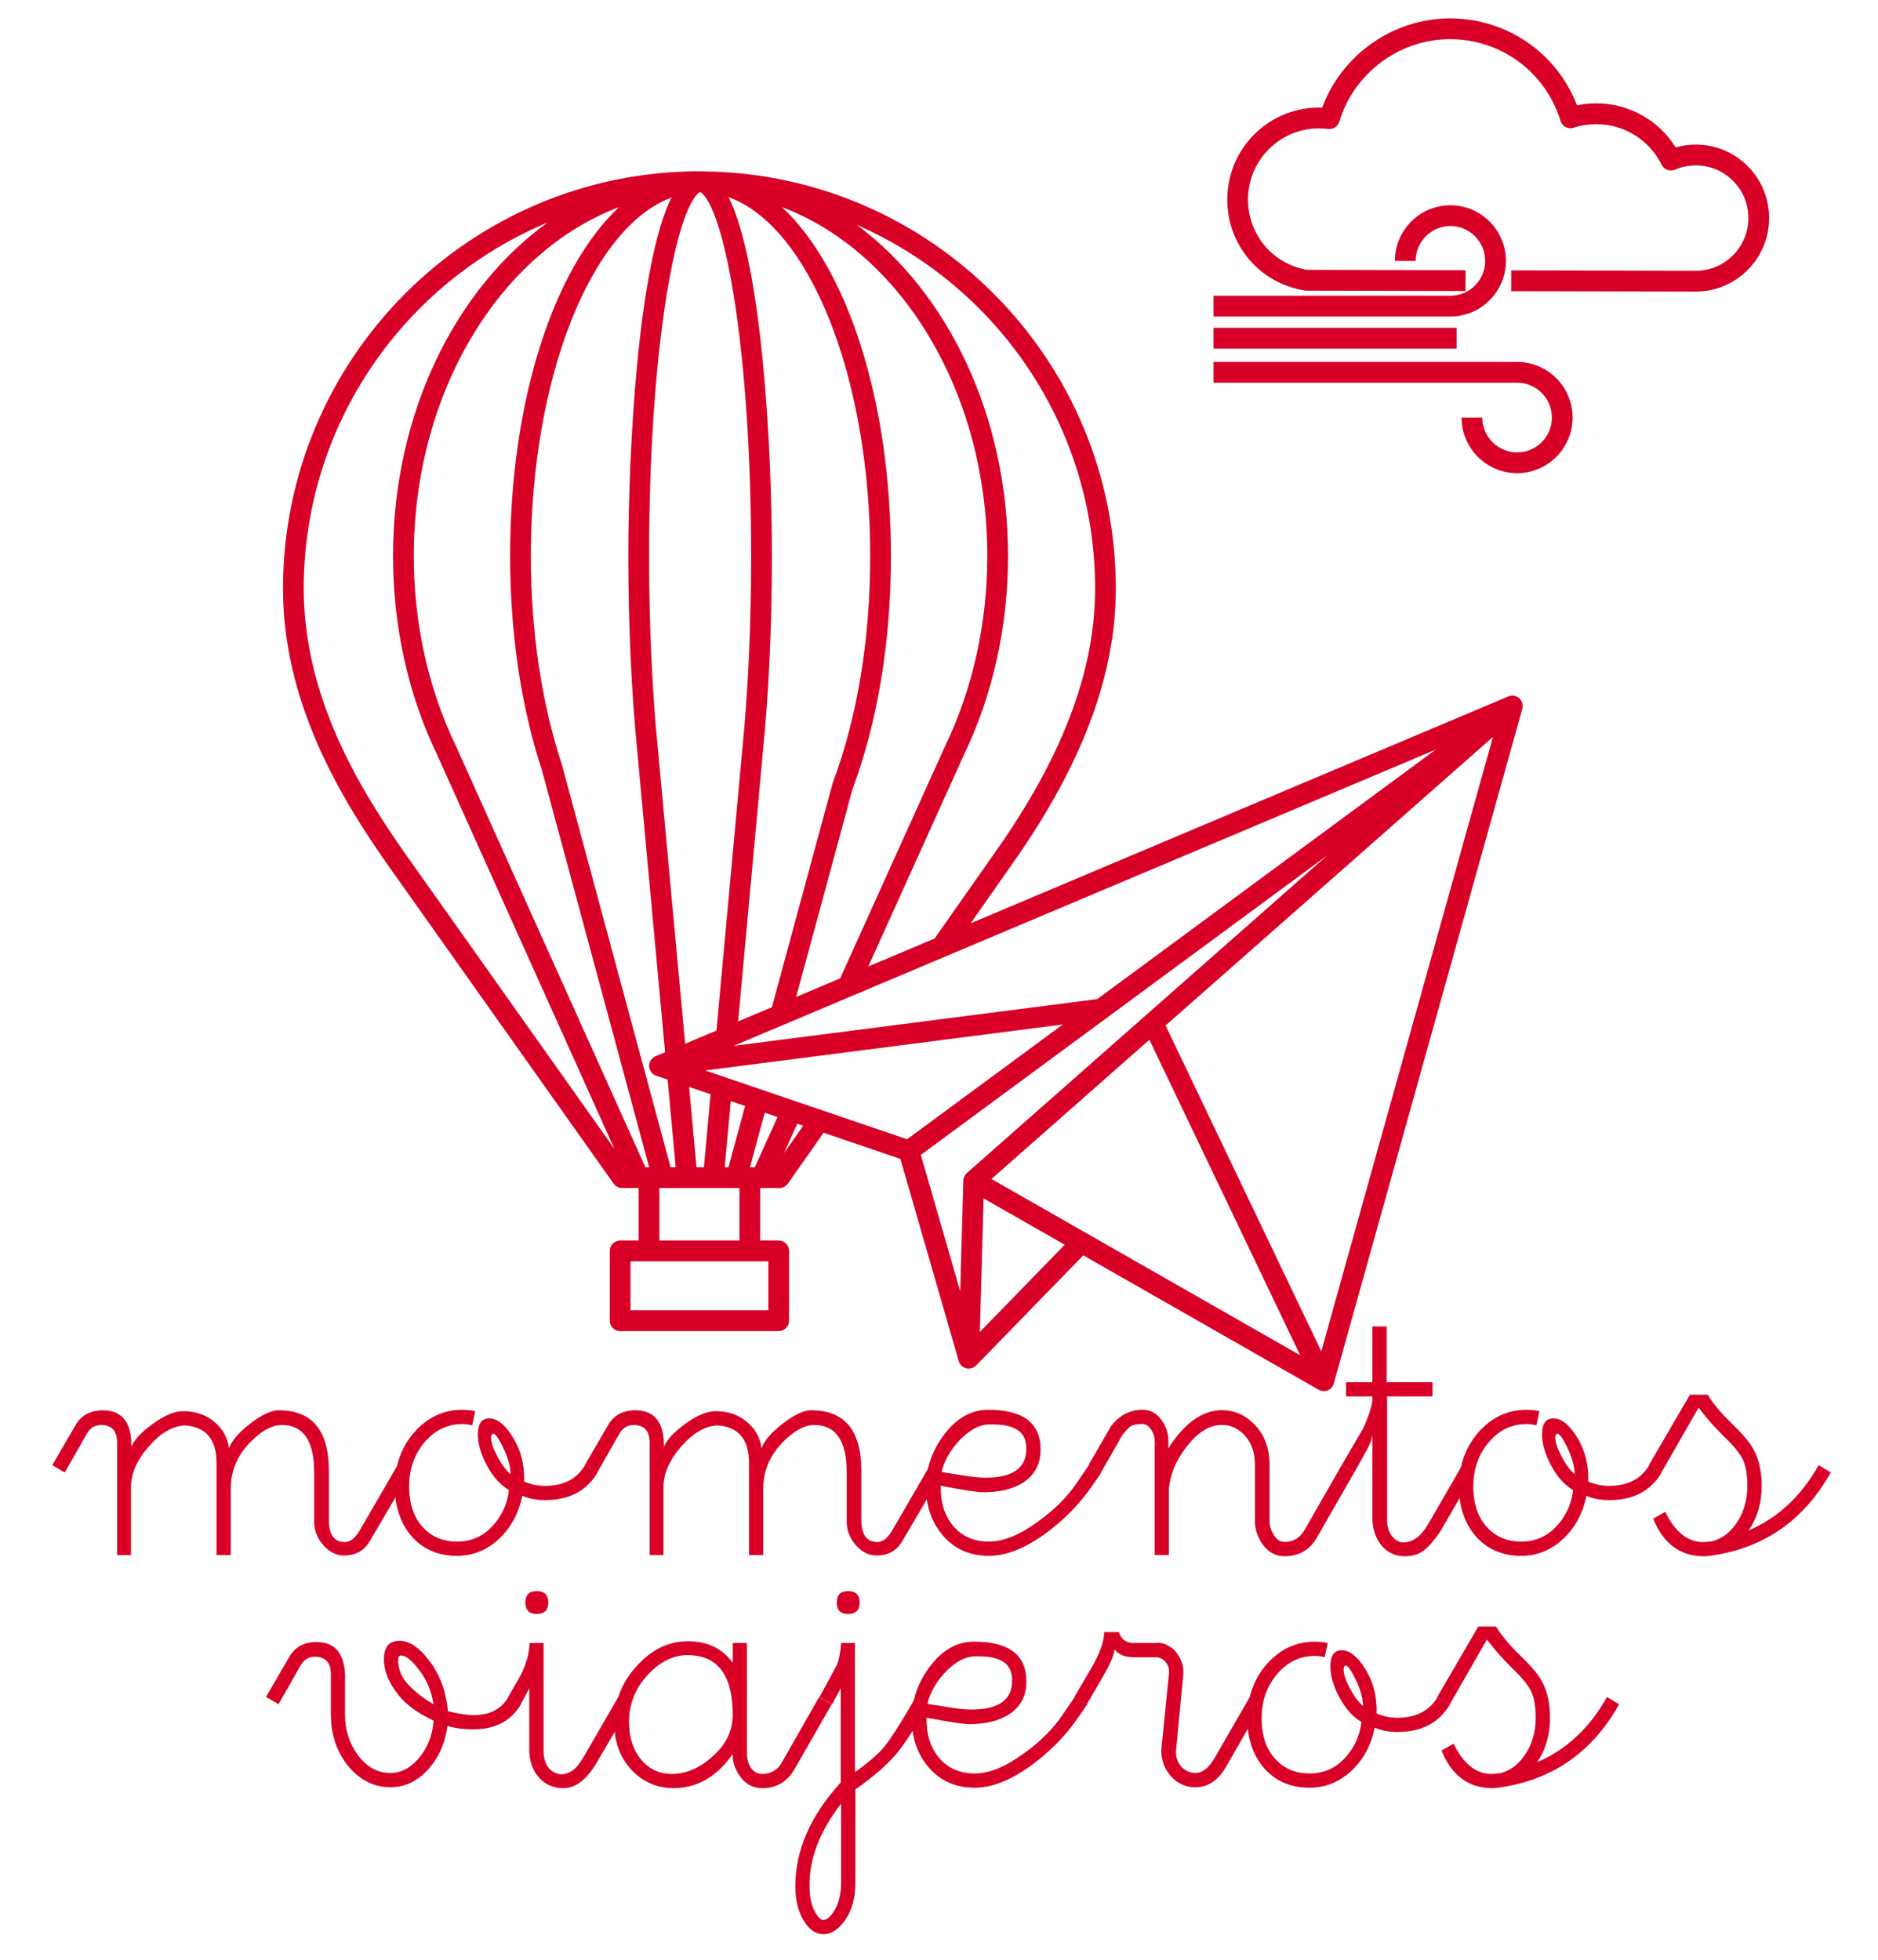 <?xml version="1.0" encoding="UTF-8" standalone="no"?>
<!-- Created with Inkscape (http://www.inkscape.org/) -->

<svg
   xmlns:dc="http://purl.org/dc/elements/1.1/"
   xmlns:cc="http://creativecommons.org/ns#"
   xmlns:rdf="http://www.w3.org/1999/02/22-rdf-syntax-ns#"
   xmlns:svg="http://www.w3.org/2000/svg"
   xmlns="http://www.w3.org/2000/svg"
   xmlns:sodipodi="http://sodipodi.sourceforge.net/DTD/sodipodi-0.dtd"
   xmlns:inkscape="http://www.inkscape.org/namespaces/inkscape"
   width="46mm"
   height="48mm"
   viewBox="0 0 46 48"
   version="1.1"
   id="svg8"
   inkscape:version="0.92.3 (2405546, 2018-03-11)"
   sodipodi:docname="logo.svg">
  <defs
     id="defs2" />
  <sodipodi:namedview
     id="base"
     pagecolor="#ffffff"
     bordercolor="#666666"
     borderopacity="1.0"
     inkscape:pageopacity="0.0"
     inkscape:pageshadow="2"
     inkscape:zoom="1.6802072"
     inkscape:cx="212.36038"
     inkscape:cy="215.09031"
     inkscape:document-units="mm"
     inkscape:current-layer="layer1"
     showgrid="false"
     inkscape:window-width="1920"
     inkscape:window-height="1018"
     inkscape:window-x="-8"
     inkscape:window-y="-8"
     inkscape:window-maximized="1" />
  <g
     inkscape:label="Layer 1"
     inkscape:groupmode="layer"
     id="layer1"
     style="display:inline"
     transform="translate(0,-249)">
    <g
       aria-label="momentos
viajeros"
       style="font-style:normal;font-variant:normal;font-weight:normal;font-stretch:normal;font-size:10.583px;line-height:125%;font-family:Escolar4;-inkscape-font-specification:Escolar4;letter-spacing:0px;word-spacing:0px;fill:#d80027;fill-opacity:1;stroke:none;stroke-width:0.265px;stroke-linecap:butt;stroke-linejoin:miter;stroke-opacity:1"
       id="text817"
       transform="translate(-72.098,156.218)">
      <g
         id="g914"
         transform="matrix(0.25,0,0,0.25,64.812,92.416)"
         style="fill:#d80027;fill-opacity:1">
        <g
           id="_x38__4_"
           transform="translate(-2.068,-2.284)"
           style="fill:#d80027;fill-opacity:1">
	<g
   id="g856"
   transform="translate(1.638,1.916)"
   style="display:inline;fill:#d80027;fill-opacity:1">
		<path
   id="path854"
   d="m 178.722,70.704 c -0.033,-0.11 -0.091,-0.211 -0.16,-0.305 -0.009,-0.012 -0.01,-0.026 -0.02,-0.038 -0.012,-0.015 -0.031,-0.022 -0.044,-0.037 -0.026,-0.029 -0.046,-0.062 -0.075,-0.089 -0.041,-0.036 -0.088,-0.059 -0.133,-0.087 -0.026,-0.016 -0.049,-0.036 -0.076,-0.05 -0.101,-0.052 -0.207,-0.088 -0.318,-0.104 -0.024,-0.003 -0.047,0 -0.071,-0.002 -0.09,-0.007 -0.179,-0.002 -0.268,0.016 -0.036,0.007 -0.07,0.017 -0.106,0.028 -0.031,0.01 -0.063,0.012 -0.093,0.025 l -52.686,22.228 4.107,-5.852 c 6.81,-9.653 10.121,-18.465 10.121,-26.939 0,-22.361 -18.01,-40.575 -40.257,-40.868 -0.145,-0.003 -0.288,-0.014 -0.433,-0.014 -0.011,0 -0.022,0.001 -0.033,0.001 -0.003,0 -0.005,-0.001 -0.008,-0.001 -0.003,0 -0.007,0.001 -0.01,0.001 -0.019,0 -0.038,-0.001 -0.057,-0.001 -22.497,0.001 -40.799,18.34 -40.799,40.882 0,11.096 5.537,20.37 10.363,27.212 l 22.031,31.087 c 0.19,0.269 0.499,0.429 0.828,0.429 h 1.623 v 5.142 h -1.815 c -0.561,0 -1.016,0.456 -1.016,1.018 v 6.838 c 0,0.562 0.455,1.018 1.016,1.018 h 15.536 c 0.561,0 1.016,-0.456 1.016,-1.018 v -6.838 c 0,-0.562 -0.455,-1.018 -1.016,-1.018 h -1.816 v -5.142 h 1.886 c 0.331,0 0.641,-0.161 0.83,-0.432 l 3.499,-4.986 7.524,2.563 5.716,19.811 c 0.139,0.48 0.602,0.783 1.104,0.727 0.235,-0.03 0.439,-0.144 0.595,-0.303 l 0.004,0.004 10.502,-10.789 23.062,13.167 c 0.155,0.088 0.329,0.133 0.502,0.133 0.131,0 0.262,-0.025 0.386,-0.076 0.289,-0.119 0.508,-0.365 0.592,-0.667 l 18.471,-66.104 c 0.012,-0.041 0.01,-0.084 0.016,-0.125 0.005,-0.034 0.012,-0.066 0.013,-0.101 0.005,-0.115 -0.002,-0.229 -0.034,-0.338 0.003,-0.002 10e-4,-0.004 10e-4,-0.006 z m -8.485,4.57 -33.161,24.441 -35.622,4.58 20.746,-8.753 c 0.001,0 0.001,-0.001 0.002,-0.001 z m -33.368,-15.776 c 0,8.039 -3.189,16.466 -9.749,25.766 l -5.976,8.514 -6.497,2.741 9.36,-20.719 c 2.833,-5.861 4.33,-12.601 4.33,-19.489 0,-13.795 -5.957,-25.877 -14.819,-32.446 13.726,5.985 23.351,19.701 23.351,35.633 z m -10.564,-3.187 c 0,6.583 -1.427,13.016 -4.137,18.626 l -10.276,22.744 -4.313,1.82 5.517,-20.344 c 2.467,-6.596 3.77,-14.494 3.77,-22.846 0,-15.324 -4.31,-28.236 -10.666,-34.181 11.611,4.38 20.105,18.041 20.105,34.181 z m -11.47,0 c 0,8.128 -1.265,15.797 -3.657,22.176 -0.011,0.03 -0.021,0.06 -0.029,0.091 l -5.946,21.926 -3.31,1.396 2.43,-26.442 c 0.575,-5.758 0.879,-12.38 0.879,-19.147 0,-10.505 -0.956,-28.544 -4.236,-35.16 7.859,2.824 13.869,17.511 13.869,35.16 z m -16.672,-35.656 c 0.004,0 0.008,-0.001 0.012,-0.001 0.062,0.018 1.753,0.677 3.271,10.033 1.112,6.858 1.724,15.957 1.724,25.623 0,6.701 -0.3,13.252 -0.869,18.952 l -2.53,27.533 -3.069,1.295 -2.665,-28.835 c -0.569,-5.69 -0.869,-12.24 -0.869,-18.944 0,-9.666 0.613,-18.766 1.725,-25.623 1.511,-9.314 3.192,-10.009 3.27,-10.033 z m 3.859,97.57 v 5.142 h -7.842 v -5.142 z m -1.443,-2.035 0.596,-6.48 1.401,0.477 -1.628,6.003 z m -2.04,0 h -0.72 l -0.727,-7.871 2.104,0.717 z m -3.184,-95.001 c -3.266,6.645 -4.219,24.636 -4.219,35.122 0,6.77 0.304,13.391 0.879,19.14 l 2.722,29.468 -0.943,0.398 c -0.389,0.164 -0.636,0.552 -0.621,0.974 0.015,0.423 0.289,0.792 0.688,0.928 l 1.123,0.383 0.793,8.589 h -0.5 l -10.665,-39.496 c -1.98,-6.009 -3.027,-13.058 -3.027,-20.384 -0.001,-17.575 5.959,-32.21 13.77,-35.122 z m -26.032,64.345 c -4.65,-6.595 -9.989,-15.513 -9.989,-26.036 0,-16.141 9.877,-30.01 23.891,-35.867 -9.039,6.514 -15.143,18.718 -15.143,32.68 0,6.887 1.497,13.626 4.319,19.464 l 17.365,38.605 z m 4.918,-10.621 c -2.7,-5.589 -4.127,-12.021 -4.127,-18.603 0,-16.139 8.494,-29.801 20.105,-34.181 -6.356,5.946 -10.666,18.857 -10.666,34.182 0,7.541 1.083,14.81 3.114,20.969 l 10.507,38.91 h -0.366 z m 30.612,50.49 v 4.802 H 91.348 v -4.802 z m -1.323,-9.213 h -0.477 l 1.45,-5.347 1.25,0.426 z m 2.858,-1.39 1.298,-2.872 0.58,0.198 z m -2.255,-6.232 -5.466,-1.862 35.035,-4.504 -15.255,11.243 z m 20.171,8.185 0.003,0.004 c -0.209,0.185 -0.34,0.446 -0.348,0.732 l -0.305,10.864 -3.859,-13.375 39.818,-29.346 z m 1.27,15.571 0.368,-13.083 7.949,4.538 z m 1.14,-14.986 15.475,-13.64 14.772,30.91 z m 32.315,16.885 -15.255,-31.922 32.075,-28.272 z m 41.772,-116.119 c -1.357,-1.359 -3.16,-2.107 -5.078,-2.107 h -0.003 c -0.673,0 -1.332,0.092 -1.969,0.274 -1.676,-2.681 -4.586,-4.312 -7.79,-4.312 0,0 -0.001,0 -0.001,0 -0.631,0 -1.257,0.064 -1.872,0.193 -1.987,-5.134 -6.873,-8.518 -12.447,-8.518 h -0.001 c -5.57,10e-4 -10.605,3.556 -12.524,8.74 -2.523,-0.075 -4.893,0.863 -6.663,2.637 -1.699,1.703 -2.634,3.968 -2.634,6.377 0.001,4.465 3.192,8.209 7.588,8.904 0.052,0.008 0.103,0.013 0.155,0.013 l 15.597,0.037 0.005,-2.035 -15.516,-0.037 c -3.364,-0.568 -5.797,-3.45 -5.798,-6.881 -0.001,-1.865 0.723,-3.619 2.039,-4.937 1.316,-1.319 3.065,-2.046 4.926,-2.046 0.286,0 0.575,0.019 0.883,0.058 0.495,0.066 0.957,-0.24 1.1,-0.717 1.426,-4.753 5.885,-8.074 10.842,-8.076 0.001,0 0.001,0 0.001,0 5.005,0 9.356,3.218 10.827,8.006 0.08,0.26 0.26,0.478 0.502,0.604 0.242,0.127 0.524,0.149 0.782,0.065 0.714,-0.232 1.457,-0.349 2.209,-0.349 0.001,0 0.002,0 0.002,0 2.732,0 5.191,1.524 6.415,3.977 0.241,0.482 0.817,0.693 1.31,0.48 0.643,-0.278 1.327,-0.418 2.034,-0.418 h 0.002 c 1.375,0 2.669,0.537 3.641,1.511 0.973,0.974 1.51,2.271 1.51,3.65 10e-4,2.847 -2.31,5.164 -5.149,5.165 l -18.087,-0.042 -0.005,2.036 18.09,0.042 c 3.961,0 7.184,-3.231 7.183,-7.201 -0.001,-1.927 -0.749,-3.734 -2.106,-5.093 z m -23.681,9.289 c 0,-3.006 -2.441,-5.451 -5.44,-5.451 -3,0 -5.439,2.446 -5.439,5.451 h 2.031 c 0,-1.883 1.529,-3.416 3.408,-3.416 1.879,0 3.409,1.533 3.409,3.416 0,1.883 -1.529,3.415 -3.409,3.415 h -23.21 v 2.035 h 23.21 c 2.999,10e-4 5.44,-2.444 5.44,-5.45 z m 1.094,9.895 h -29.744 v 2.035 h 29.744 c 1.879,0 3.409,1.533 3.409,3.416 0,1.883 -1.529,3.415 -3.409,3.415 -1.88,0 -3.409,-1.532 -3.409,-3.415 h -2.031 c 0,3.005 2.44,5.45 5.44,5.45 2.999,0 5.44,-2.445 5.44,-5.45 0,-3.006 -2.44,-5.451 -5.44,-5.451 z m -5.921,-3.342 h -23.823 v 2.035 h 23.823 z"
   style="clip-rule:evenodd;display:inline;fill:#d80027;fill-opacity:1;fill-rule:evenodd"
   inkscape:connector-curvature="0" />

	</g>

</g>
        <g
           id="g859"
           style="fill:#d80027;fill-opacity:1">
</g>
        <g
           id="g861"
           style="fill:#d80027;fill-opacity:1">
</g>
        <g
           id="g863"
           style="fill:#d80027;fill-opacity:1">
</g>
        <g
           id="g865"
           style="fill:#d80027;fill-opacity:1">
</g>
        <g
           id="g867"
           style="fill:#d80027;fill-opacity:1">
</g>
        <g
           id="g869"
           style="fill:#d80027;fill-opacity:1">
</g>
        <g
           id="g871"
           style="fill:#d80027;fill-opacity:1">
</g>
        <g
           id="g873"
           style="fill:#d80027;fill-opacity:1">
</g>
        <g
           id="g875"
           style="fill:#d80027;fill-opacity:1">
</g>
        <g
           id="g877"
           style="fill:#d80027;fill-opacity:1">
</g>
        <g
           id="g879"
           style="fill:#d80027;fill-opacity:1">
</g>
        <g
           id="g881"
           style="fill:#d80027;fill-opacity:1">
</g>
        <g
           id="g883"
           style="fill:#d80027;fill-opacity:1">
</g>
        <g
           id="g885"
           style="fill:#d80027;fill-opacity:1">
</g>
        <g
           id="g887"
           style="fill:#d80027;fill-opacity:1">
</g>
      </g>
    </g>
    <g
       aria-label="momentos
"
       style="font-style:normal;font-variant:normal;font-weight:normal;font-stretch:normal;font-size:10.583px;line-height:125%;font-family:Escolar4;-inkscape-font-specification:Escolar4;letter-spacing:0px;word-spacing:0px;fill:#d80027;fill-opacity:1;stroke:none;stroke-width:0.265px;stroke-linecap:butt;stroke-linejoin:miter;stroke-opacity:1"
       id="text4626">
      <path
         d="m 5.609,284.472 q 0.106,-0.286 0.519,-0.603 0.423,-0.328 0.699,-0.328 1.228,0 1.228,1.482 v 1.206 q 0,0.54 0.392,0.54 0.201,0 0.37,-0.296 l 0.921,-1.587 0.307,0.18 -0.995,1.693 q -0.201,0.339 -0.624,0.339 -0.286,0 -0.508,-0.254 -0.222,-0.254 -0.222,-0.572 v -1.206 q 0,-1.164 -0.794,-1.164 -0.36,0 -0.773,0.423 -0.476,0.487 -0.476,1.132 v 1.63 h -0.349 v -2.254 q 0,-0.868 -0.773,-0.921 -0.455,0.021 -0.889,0.519 -0.434,0.497 -0.434,0.995 v 1.662 H 2.868 v -2.752 q 0,-0.434 -0.392,-0.434 -0.233,0 -0.36,0.233 l -0.529,0.931 -0.307,-0.18 0.572,-0.984 q 0.212,-0.36 0.667,-0.36 0.709,0 0.699,0.889 0.116,-0.265 0.529,-0.561 0.423,-0.307 0.741,-0.307 0.445,0 0.751,0.254 0.318,0.254 0.37,0.656 z"
         style="font-style:normal;font-variant:normal;font-weight:normal;font-stretch:normal;font-family:Escolar1;-inkscape-font-specification:Escolar1;fill:#d80027;stroke-width:0.265px"
         id="path4651"
         inkscape:connector-curvature="0" />
      <path
         d="m 12.793,285.636 q -0.127,0.624 -0.55,1.037 -0.455,0.434 -1.048,0.434 -0.688,0 -1.111,-0.476 -0.413,-0.476 -0.413,-1.228 0,-0.773 0.476,-1.323 0.487,-0.55 1.175,-0.55 0.159,0 0.318,0.032 l -0.074,0.349 q -0.106,-0.032 -0.243,-0.032 -0.55,0 -0.931,0.455 -0.37,0.445 -0.37,1.069 0,0.656 0.349,1.016 0.318,0.339 0.826,0.339 0.614,0 0.995,-0.54 0.222,-0.307 0.275,-0.72 -0.318,-0.191 -0.54,-0.603 -0.222,-0.413 -0.222,-0.762 0,-0.392 0.275,-0.392 0.296,0 0.572,0.445 0.307,0.487 0.286,1.101 0.243,0.106 0.508,0.106 0.688,0 0.984,-0.508 l 0.307,0.18 q -0.402,0.677 -1.281,0.677 -0.328,0 -0.561,-0.106 z m -0.286,-0.529 q -0.011,-0.307 -0.191,-0.667 -0.18,-0.37 -0.254,-0.318 -0.032,0.021 -0.032,0.095 0,0.169 0.159,0.466 0.159,0.296 0.318,0.423 z"
         style="font-style:normal;font-variant:normal;font-weight:normal;font-stretch:normal;font-family:Escolar1;-inkscape-font-specification:Escolar1;fill:#d80027;stroke-width:0.265px"
         id="path4653"
         inkscape:connector-curvature="0" />
      <path
         d="m 18.652,284.472 q 0.106,-0.286 0.519,-0.603 0.423,-0.328 0.699,-0.328 1.228,0 1.228,1.482 v 1.206 q 0,0.54 0.392,0.54 0.201,0 0.37,-0.296 l 0.921,-1.587 0.307,0.18 -0.995,1.693 q -0.201,0.339 -0.624,0.339 -0.286,0 -0.508,-0.254 -0.222,-0.254 -0.222,-0.572 v -1.206 q 0,-1.164 -0.794,-1.164 -0.36,0 -0.773,0.423 -0.476,0.487 -0.476,1.132 v 1.63 h -0.349 v -2.254 q 0,-0.868 -0.773,-0.921 -0.455,0.021 -0.889,0.519 -0.434,0.497 -0.434,0.995 v 1.662 h -0.339 v -2.752 q 0,-0.434 -0.392,-0.434 -0.233,0 -0.36,0.233 l -0.529,0.931 -0.307,-0.18 0.572,-0.984 q 0.212,-0.36 0.667,-0.36 0.709,0 0.699,0.889 0.116,-0.265 0.529,-0.561 0.423,-0.307 0.741,-0.307 0.444,0 0.751,0.254 0.318,0.254 0.37,0.656 z"
         style="font-style:normal;font-variant:normal;font-weight:normal;font-stretch:normal;font-family:Escolar1;-inkscape-font-specification:Escolar1;fill:#d80027;stroke-width:0.265px"
         id="path4655"
         inkscape:connector-curvature="0" />
      <path
         d="m 23.042,285.393 q -0.011,0.603 0.307,0.984 0.328,0.381 0.878,0.381 0.529,0 1.206,-0.497 0.593,-0.423 0.942,-0.942 l 0.296,-0.434 0.307,0.18 q -0.106,0.159 -0.317,0.455 -0.402,0.55 -1.005,1.005 -0.783,0.582 -1.429,0.582 -0.699,0 -1.122,-0.487 -0.423,-0.487 -0.423,-1.196 0,-0.709 0.455,-1.302 0.455,-0.593 1.069,-0.593 1.291,0 1.281,0.984 0,0.529 -0.434,0.804 -0.37,0.233 -0.963,0.233 -0.222,0 -1.048,-0.159 z m 0.021,-0.339 q 0.053,0.011 0.54,0.085 0.318,0.053 0.54,0.053 0.974,0 0.995,-0.677 0.011,-0.318 -0.18,-0.466 -0.233,-0.18 -0.751,-0.159 -0.339,0.011 -0.699,0.381 -0.349,0.37 -0.445,0.783 z"
         style="font-style:normal;font-variant:normal;font-weight:normal;font-stretch:normal;font-family:Escolar1;-inkscape-font-specification:Escolar1;fill:#d80027;stroke-width:0.265px"
         id="path4657"
         inkscape:connector-curvature="0" />
      <path
         d="m 30.738,284.885 q 0,-0.455 -0.243,-0.72 -0.243,-0.265 -0.561,-0.265 -0.55,0 -1.027,0.762 -0.222,0.349 -0.275,0.783 v 1.64 h -0.349 v -2.646 q 0.021,-0.254 -0.074,-0.402 -0.095,-0.159 -0.233,-0.159 -0.201,0 -0.275,0.053 -0.074,0.042 -0.212,0.222 l -0.519,0.91 -0.307,-0.18 0.55,-0.953 q 0.318,-0.402 0.762,-0.402 0.318,0 0.497,0.286 0.191,0.275 0.138,0.667 0.603,-0.942 1.323,-0.942 0.455,0 0.794,0.349 0.37,0.381 0.37,0.995 v 1.386 q 0,0.148 0.085,0.296 0.106,0.201 0.286,0.201 0.318,0 0.487,-0.296 l 0.91,-1.587 0.307,0.18 -0.91,1.587 q -0.265,0.466 -0.794,0.466 -0.349,0 -0.561,-0.318 -0.169,-0.265 -0.169,-0.529 z"
         style="font-style:normal;font-variant:normal;font-weight:normal;font-stretch:normal;font-family:Escolar1;-inkscape-font-specification:Escolar1;fill:#d80027;stroke-width:0.265px"
         id="path4659"
         inkscape:connector-curvature="0" />
      <path
         d="m 33.616,286.155 v -2.032 q 0,0.148 -0.148,0.413 l -0.296,0.529 -0.307,-0.18 0.529,-0.91 q 0.201,-0.445 0.222,-0.688 v -0.085 h -0.646 v -0.349 h 0.646 v -1.365 h 0.349 v 1.365 h 1.122 v 0.349 h -1.111 v 3.037 q 0,0.212 0.116,0.381 0.127,0.159 0.275,0.159 0.36,0 0.624,-0.466 l 0.826,-1.429 0.296,0.18 -0.836,1.45 q -0.243,0.349 -0.423,0.476 -0.18,0.127 -0.445,0.127 -0.349,0 -0.572,-0.265 -0.222,-0.275 -0.222,-0.699 z"
         style="font-style:normal;font-variant:normal;font-weight:normal;font-stretch:normal;font-family:Escolar1;-inkscape-font-specification:Escolar1;fill:#d80027;stroke-width:0.265px"
         id="path4661"
         inkscape:connector-curvature="0" />
      <path
         d="m 38.859,285.636 q -0.127,0.624 -0.55,1.037 -0.455,0.434 -1.048,0.434 -0.688,0 -1.111,-0.476 -0.413,-0.476 -0.413,-1.228 0,-0.773 0.476,-1.323 0.487,-0.55 1.175,-0.55 0.159,0 0.318,0.032 l -0.074,0.349 q -0.106,-0.032 -0.243,-0.032 -0.55,0 -0.931,0.455 -0.37,0.445 -0.37,1.069 0,0.656 0.349,1.016 0.318,0.339 0.826,0.339 0.614,0 0.995,-0.54 0.222,-0.307 0.275,-0.72 -0.318,-0.191 -0.54,-0.603 -0.222,-0.413 -0.222,-0.762 0,-0.392 0.275,-0.392 0.296,0 0.572,0.445 0.307,0.487 0.286,1.101 0.243,0.106 0.508,0.106 0.688,0 0.984,-0.508 l 0.307,0.18 q -0.402,0.677 -1.281,0.677 -0.328,0 -0.561,-0.106 z m -0.286,-0.529 q -0.011,-0.307 -0.191,-0.667 -0.18,-0.37 -0.254,-0.318 -0.032,0.021 -0.032,0.095 0,0.169 0.159,0.466 0.159,0.296 0.318,0.423 z"
         style="font-style:normal;font-variant:normal;font-weight:normal;font-stretch:normal;font-family:Escolar1;-inkscape-font-specification:Escolar1;fill:#d80027;stroke-width:0.265px"
         id="path4663"
         inkscape:connector-curvature="0" />
      <path
         d="m 41.828,283.16 q 0.201,0.328 0.593,0.709 0.392,0.381 0.508,0.593 0.222,0.37 0.222,0.931 0,0.624 -0.318,1.09 1.069,-0.455 1.714,-1.598 l 0.296,0.18 q -0.963,1.714 -2.826,2.021 -0.191,0.032 -0.275,0.032 -0.878,0 -1.249,-0.921 l 0.296,-0.169 q 0.053,0.116 0.116,0.212 0.148,0.243 0.36,0.392 0.212,0.138 0.445,0.138 0.085,0 0.233,-0.021 0.339,-0.095 0.561,-0.402 0.296,-0.402 0.296,-0.953 0,-0.423 -0.116,-0.656 -0.116,-0.233 -0.476,-0.572 -0.349,-0.349 -0.603,-0.688 l -0.91,1.587 -0.307,-0.18 1.005,-1.725 z"
         style="font-style:normal;font-variant:normal;font-weight:normal;font-stretch:normal;font-family:Escolar1;-inkscape-font-specification:Escolar1;fill:#d80027;stroke-width:0.265px"
         id="path4665"
         inkscape:connector-curvature="0" />
    </g>
    <g
       aria-label="viajeros"
       style="font-style:normal;font-variant:normal;font-weight:normal;font-stretch:normal;font-size:10.583px;line-height:125%;font-family:Escolar4;-inkscape-font-specification:Escolar4;letter-spacing:0px;word-spacing:0px;fill:#d80027;fill-opacity:1;stroke:none;stroke-width:0.265px;stroke-linecap:butt;stroke-linejoin:miter;stroke-opacity:1"
       id="text4632">
      <path
         d="m 9.752,289.653 q 0,0.349 0.254,0.614 0.254,0.265 0.614,0.476 -0.085,-0.508 -0.36,-0.847 -0.265,-0.349 -0.434,-0.349 -0.074,0 -0.074,0.106 z m -1.302,0.455 v 0.878 q 0,0.572 0.318,1.005 0.328,0.434 0.794,0.434 0.37,0 0.667,-0.328 0.349,-0.392 0.392,-0.953 -0.582,-0.275 -0.857,-0.624 -0.36,-0.445 -0.36,-0.878 0,-0.455 0.381,-0.455 0.36,0 0.72,0.476 0.402,0.519 0.466,1.249 0.392,0.095 0.635,0.095 0.593,0 0.847,-0.445 l 0.307,0.18 q -0.36,0.614 -1.164,0.614 -0.381,0 -0.635,-0.085 -0.085,0.635 -0.476,1.069 -0.392,0.434 -0.921,0.434 -0.603,0 -1.037,-0.519 -0.423,-0.529 -0.423,-1.27 v -0.974 q 0,-0.434 -0.392,-0.434 -0.233,0 -0.36,0.233 l -0.529,0.931 -0.307,-0.18 0.572,-0.984 q 0.212,-0.36 0.667,-0.36 0.698,0 0.698,0.889 z"
         style="font-style:normal;font-variant:normal;font-weight:normal;font-stretch:normal;font-family:Escolar1;-inkscape-font-specification:Escolar1;fill:#d80027;stroke-width:0.265px"
         id="path4634"
         inkscape:connector-curvature="0" />
      <path
         d="m 12.753,290.744 -0.307,-0.18 0.233,-0.402 q 0.275,-0.466 0.296,-0.921 h 0.339 v 2.625 q 0,0.508 0.402,0.593 0.222,0 0.37,-0.148 0.106,-0.095 0.275,-0.392 l 0.783,-1.355 0.307,0.18 -0.836,1.429 q -0.37,0.624 -0.815,0.624 -0.37,0 -0.603,-0.265 -0.233,-0.265 -0.233,-0.688 v -1.492 z m 0.116,-2.498 q 0,-0.275 0.275,-0.275 0.286,0 0.286,0.275 0,0.286 -0.286,0.286 -0.275,0 -0.275,-0.286 z"
         style="font-style:normal;font-variant:normal;font-weight:normal;font-stretch:normal;font-family:Escolar1;-inkscape-font-specification:Escolar1;fill:#d80027;stroke-width:0.265px"
         id="path4636"
         inkscape:connector-curvature="0" />
      <path
         d="m 17.948,289.241 h 0.349 v 2.72 q 0,0.18 0.095,0.339 0.106,0.148 0.275,0.148 0.328,0 0.487,-0.286 l 0.91,-1.598 0.307,0.18 -0.91,1.587 q -0.265,0.466 -0.794,0.466 -0.349,0 -0.561,-0.318 -0.169,-0.254 -0.159,-0.519 -0.582,0.836 -1.45,0.836 -0.614,0 -1.037,-0.455 -0.413,-0.455 -0.413,-1.122 0,-0.836 0.572,-1.439 0.54,-0.582 1.228,-0.582 0.72,0 1.101,0.529 z m -1.111,0.296 q -0.508,0 -0.953,0.466 -0.476,0.497 -0.476,1.175 0,0.561 0.296,0.921 0.296,0.349 0.751,0.349 0.529,0 1.005,-0.434 0.487,-0.434 0.487,-1.016 0,-1.46 -1.111,-1.46 z"
         style="font-style:normal;font-variant:normal;font-weight:normal;font-stretch:normal;font-family:Escolar1;-inkscape-font-specification:Escolar1;fill:#d80027;stroke-width:0.265px"
         id="path4638"
         inkscape:connector-curvature="0" />
      <path
         d="m 20.941,289.241 v 3.164 q 0.434,-0.307 0.677,-0.572 0.243,-0.275 0.815,-1.27 l 0.307,0.18 q -0.466,0.836 -0.804,1.238 -0.339,0.392 -0.984,0.847 v 2.286 q 0,0.55 -0.243,0.9 -0.243,0.36 -0.54,0.36 -0.286,0 -0.487,-0.339 -0.201,-0.339 -0.201,-0.836 0,-1.323 1.111,-2.54 v -2.307 l -0.212,0.392 -0.307,-0.18 q 0.36,-0.656 0.423,-0.783 0.085,-0.201 0.106,-0.54 z m -0.445,-0.995 q 0,-0.275 0.275,-0.275 0.286,0 0.286,0.275 0,0.286 -0.286,0.286 -0.275,0 -0.275,-0.286 z m 0.106,6.869 v -1.937 q -0.783,1.005 -0.773,2.011 0,0.381 0.116,0.603 0.116,0.233 0.222,0.233 0.127,0 0.265,-0.222 0.169,-0.275 0.169,-0.688 z"
         style="font-style:normal;font-variant:normal;font-weight:normal;font-stretch:normal;font-family:Escolar1;-inkscape-font-specification:Escolar1;fill:#d80027;stroke-width:0.265px"
         id="path4640"
         inkscape:connector-curvature="0" />
      <path
         d="m 22.695,291.072 q -0.011,0.603 0.307,0.984 0.328,0.381 0.878,0.381 0.529,0 1.206,-0.497 0.593,-0.423 0.942,-0.942 l 0.296,-0.434 0.307,0.18 q -0.106,0.159 -0.318,0.455 -0.402,0.55 -1.005,1.005 -0.783,0.582 -1.429,0.582 -0.699,0 -1.122,-0.487 -0.423,-0.487 -0.423,-1.196 0,-0.709 0.455,-1.302 0.455,-0.593 1.069,-0.593 1.291,0 1.281,0.984 0,0.529 -0.434,0.804 -0.37,0.233 -0.963,0.233 -0.222,0 -1.048,-0.159 z m 0.021,-0.339 q 0.053,0.011 0.54,0.085 0.318,0.053 0.54,0.053 0.974,0 0.995,-0.677 0.011,-0.318 -0.18,-0.466 -0.233,-0.18 -0.751,-0.159 -0.339,0.011 -0.699,0.381 -0.349,0.37 -0.445,0.783 z"
         style="font-style:normal;font-variant:normal;font-weight:normal;font-stretch:normal;font-family:Escolar1;-inkscape-font-specification:Escolar1;fill:#d80027;stroke-width:0.265px"
         id="path4642"
         inkscape:connector-curvature="0" />
      <path
         d="m 30.613,290.564 0.296,0.18 -0.868,1.513 q -0.296,0.519 -0.762,0.519 -0.339,0 -0.582,-0.254 -0.243,-0.254 -0.254,-0.646 l 0.191,-1.905 q 0.011,-0.148 -0.085,-0.265 -0.095,-0.116 -0.243,-0.116 h -0.54 q -0.318,0 -0.466,-0.191 -0.021,0.212 -0.286,0.667 l -0.392,0.677 -0.307,-0.18 0.392,-0.667 q 0.339,-0.572 0.339,-0.921 h 0.36 q 0.085,0.265 0.36,0.265 h 0.508 q 0.254,-0.042 0.497,0.18 0.243,0.286 0.212,0.593 l -0.18,1.894 q 0,0.212 0.138,0.37 0.148,0.148 0.339,0.148 0.254,0 0.466,-0.36 z"
         style="font-style:normal;font-variant:normal;font-weight:normal;font-stretch:normal;font-family:Escolar1;-inkscape-font-specification:Escolar1;fill:#d80027;stroke-width:0.265px"
         id="path4644"
         inkscape:connector-curvature="0" />
      <path
         d="m 33.674,291.315 q -0.127,0.624 -0.55,1.037 -0.455,0.434 -1.048,0.434 -0.688,0 -1.111,-0.476 -0.413,-0.476 -0.413,-1.228 0,-0.773 0.476,-1.323 0.487,-0.55 1.175,-0.55 0.159,0 0.318,0.032 l -0.074,0.349 q -0.106,-0.032 -0.243,-0.032 -0.55,0 -0.931,0.455 -0.37,0.445 -0.37,1.069 0,0.656 0.349,1.016 0.318,0.339 0.826,0.339 0.614,0 0.995,-0.54 0.222,-0.307 0.275,-0.72 -0.318,-0.191 -0.54,-0.603 -0.222,-0.413 -0.222,-0.762 0,-0.392 0.275,-0.392 0.296,0 0.572,0.445 0.307,0.487 0.286,1.101 0.243,0.106 0.508,0.106 0.688,0 0.984,-0.508 l 0.307,0.18 q -0.402,0.677 -1.281,0.677 -0.328,0 -0.561,-0.106 z m -0.286,-0.529 q -0.011,-0.307 -0.191,-0.667 -0.18,-0.37 -0.254,-0.318 -0.032,0.021 -0.032,0.095 0,0.169 0.159,0.466 0.159,0.296 0.318,0.423 z"
         style="font-style:normal;font-variant:normal;font-weight:normal;font-stretch:normal;font-family:Escolar1;-inkscape-font-specification:Escolar1;fill:#d80027;stroke-width:0.265px"
         id="path4646"
         inkscape:connector-curvature="0" />
      <path
         d="m 36.644,288.839 q 0.201,0.328 0.593,0.709 0.392,0.381 0.508,0.593 0.222,0.37 0.222,0.931 0,0.624 -0.318,1.09 1.069,-0.455 1.714,-1.598 l 0.296,0.18 q -0.963,1.714 -2.826,2.021 -0.191,0.032 -0.275,0.032 -0.878,0 -1.249,-0.921 l 0.296,-0.169 q 0.053,0.116 0.116,0.212 0.148,0.243 0.36,0.392 0.212,0.138 0.445,0.138 0.085,0 0.233,-0.021 0.339,-0.095 0.561,-0.402 0.296,-0.402 0.296,-0.953 0,-0.423 -0.116,-0.656 -0.116,-0.233 -0.476,-0.572 -0.349,-0.349 -0.603,-0.688 l -0.91,1.587 -0.307,-0.18 1.005,-1.725 z"
         style="font-style:normal;font-variant:normal;font-weight:normal;font-stretch:normal;font-family:Escolar1;-inkscape-font-specification:Escolar1;fill:#d80027;stroke-width:0.265px"
         id="path4648"
         inkscape:connector-curvature="0" />
    </g>
  </g>
</svg>
